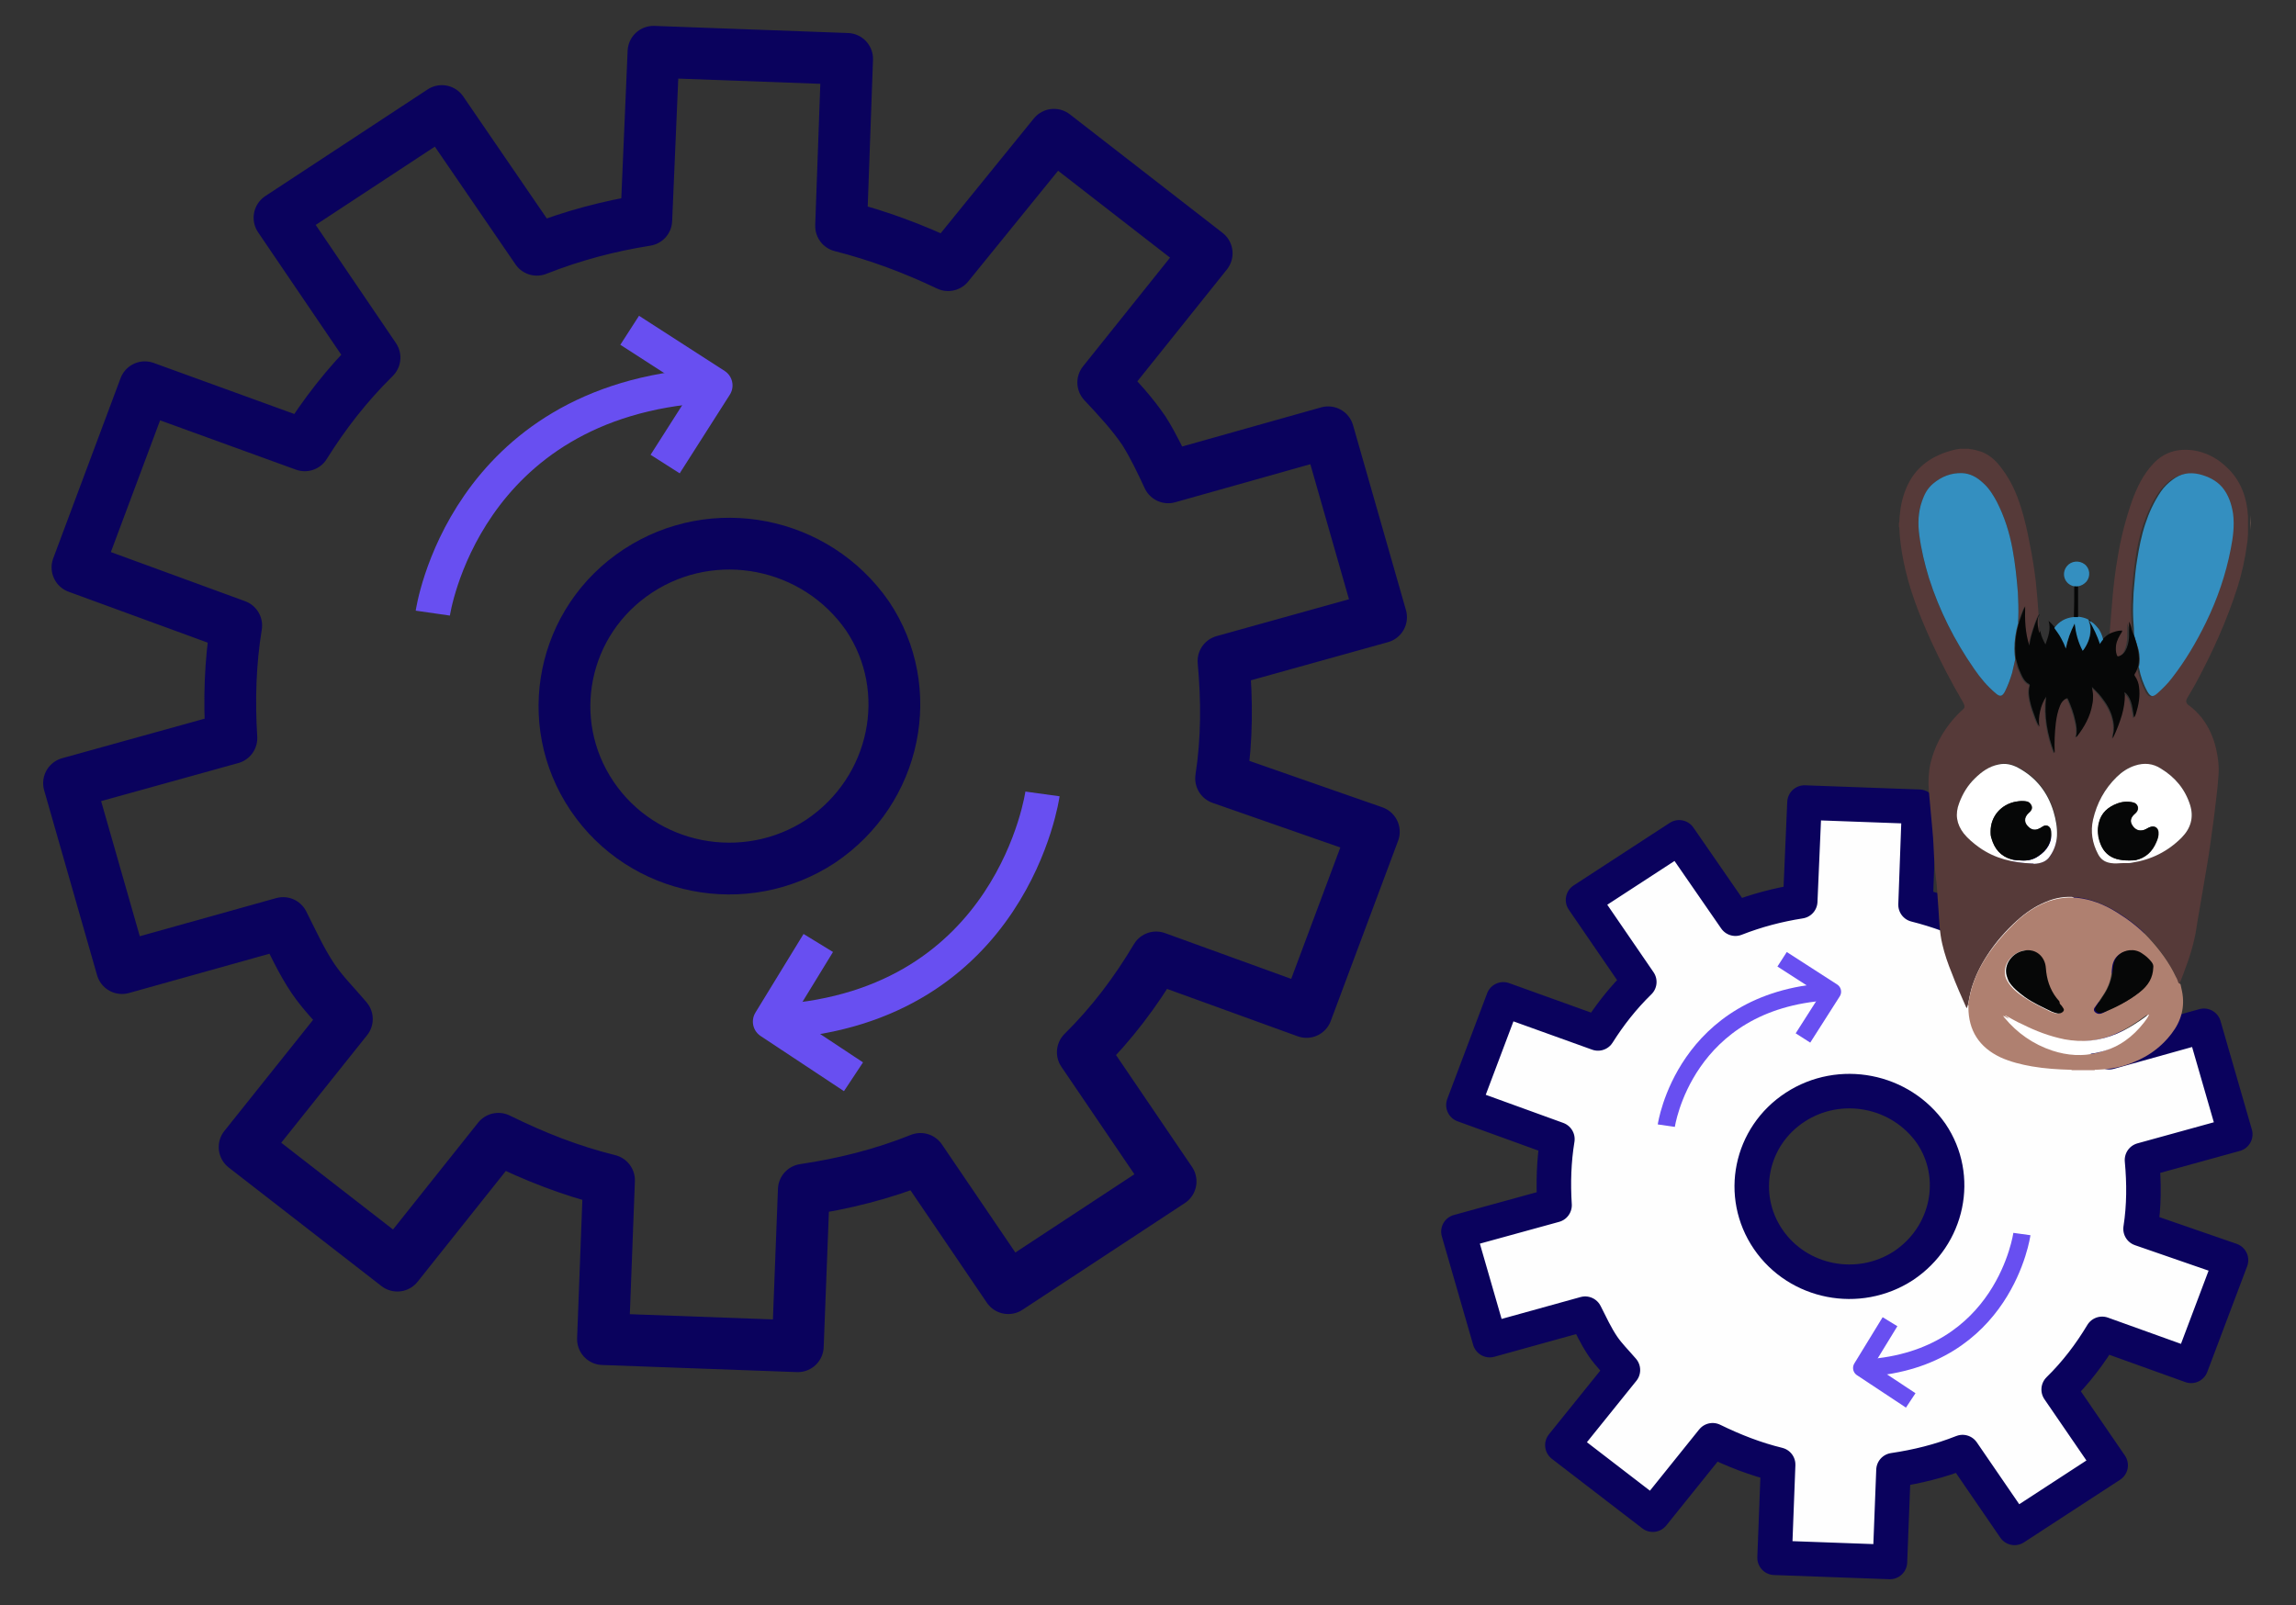 <?xml version="1.0" encoding="UTF-8"?>
<svg width="133px" height="93px" viewBox="0 0 133 93" version="1.1" xmlns="http://www.w3.org/2000/svg" xmlns:xlink="http://www.w3.org/1999/xlink">
    <rect x="0" y="0" width="133" height="93" fill="#333333" stroke="none"/>
    <!-- Generator: Sketch 52.5 (67469) - http://www.bohemiancoding.com/sketch -->
    <title>BG - Ad 02</title>
    <desc>Created with Sketch.</desc>
    <g id="BG---Ad-02" stroke="none" stroke-width="1" fill="none" fill-rule="evenodd">
        <g id="Automation-Copy-2" transform="translate(4, 3)" stroke-linejoin="round">
            <path d="M62.277,21.978 C61.58,20.948 60.744,20.055 59.908,19.162 L65.899,11.676 L57.052,4.808 L50.922,12.363 C48.902,11.401 46.882,10.646 44.722,10.096 L45.071,0.412 L33.855,0 L33.437,9.753 C31.278,10.096 29.188,10.646 27.098,11.47 L21.595,3.434 L12.191,9.615 L17.694,17.72 C16.092,19.299 14.768,21.016 13.654,22.802 L4.389,19.437 L0.488,29.876 L9.683,33.242 C9.335,35.371 9.265,37.569 9.404,39.766 L0,42.376 L3.065,53.091 L12.4,50.481 C12.957,51.58 13.445,52.679 14.141,53.709 C14.698,54.533 15.395,55.22 16.092,56.044 L10.17,63.462 L19.017,70.33 L24.869,62.981 C26.959,64.011 29.049,64.835 31.278,65.385 L30.929,74.588 L42.214,75 L42.563,65.934 C44.862,65.591 47.091,65.041 49.32,64.148 L54.405,71.635 L63.809,65.453 L58.724,57.967 C60.396,56.319 61.789,54.464 62.973,52.473 L71.681,55.632 L75.582,45.192 L66.735,42.102 C67.083,39.835 67.083,37.569 66.874,35.302 L76,32.761 L72.935,22.047 L63.67,24.657 C63.252,23.764 62.834,22.871 62.277,21.978 Z M43.538,45.742 C39.149,48.626 33.228,47.459 30.302,43.132 C27.377,38.805 28.561,32.967 32.95,30.082 C37.338,27.198 43.259,28.365 46.255,32.692 C49.111,36.951 47.927,42.788 43.538,45.742 Z" id="Shape" stroke="#0A025D" stroke-width="3"></path>
            <g id="Group" transform="translate(21, 16)" stroke="#684FF1" stroke-width="2">
                <path d="M16.008,3.332 C1.842,4.216 0.071,16.524 0.071,16.524" id="Path"></path>
                <polyline id="Path" points="11.475 0.136 16.433 3.332 13.529 7.888"></polyline>
            </g>
            <g id="Group" transform="translate(40, 43)" stroke="#684FF1" stroke-width="2">
                <path d="M1.088,13.192 C14.688,12.308 16.388,0 16.388,0" id="Path"></path>
                <polyline id="Path" points="5.44 16.388 0.612 13.192 3.4 8.636"></polyline>
            </g>
        </g>
        <g id="Automation-Copy-3" transform="translate(84, 46)" stroke-linejoin="round">
            <path d="M37.357,13.394 C36.944,12.789 36.449,12.266 35.954,11.742 L39.501,7.35 L34.263,3.321 L30.633,7.753 C29.437,7.189 28.241,6.745 26.962,6.423 L27.169,0.742 L20.528,0.5 L20.281,6.222 C19.002,6.423 17.764,6.745 16.527,7.229 L13.269,2.515 L7.7,6.141 L10.959,10.896 C10.01,11.822 9.226,12.83 8.567,13.877 L3.081,11.903 L0.771,18.027 L6.215,20.002 C6.009,21.251 5.968,22.54 6.05,23.83 L0.482,25.361 L2.297,31.647 L7.824,30.115 C8.154,30.76 8.443,31.405 8.855,32.009 C9.185,32.493 9.598,32.896 10.01,33.379 L6.504,37.731 L11.742,41.76 L15.207,37.449 C16.445,38.053 17.682,38.537 19.002,38.859 L18.796,44.258 L25.478,44.5 L25.684,39.181 C27.045,38.98 28.365,38.658 29.685,38.134 L32.696,42.526 L38.264,38.899 L35.253,34.507 C36.243,33.54 37.068,32.452 37.769,31.284 L42.925,33.137 L45.235,27.013 L39.996,25.2 C40.203,23.87 40.203,22.54 40.079,21.211 L45.482,19.72 L43.667,13.434 L38.182,14.965 C37.934,14.441 37.687,13.918 37.357,13.394 Z M26.261,27.335 C23.663,29.027 20.157,28.342 18.424,25.804 C16.692,23.266 17.393,19.841 19.992,18.148 C22.59,16.456 26.096,17.141 27.87,19.679 C29.561,22.178 28.86,25.603 26.261,27.335 Z" id="Shape" stroke="#0A025D" stroke-width="2" fill="#FEFEFE"></path>
            <g id="Group" transform="translate(12.482, 9.5)" stroke="#684FF1">
                <path d="M9.417,1.96 C1.083,2.48 0.042,9.72 0.042,9.72" id="Path"></path>
                <polyline id="Path" points="6.75 0.08 9.667 1.96 7.958 4.64"></polyline>
            </g>
            <g id="Group" transform="translate(23.482, 25.5)" stroke="#684FF1">
                <path d="M0.64,7.76 C8.64,7.24 9.64,0 9.64,0" id="Path"></path>
                <polyline id="Path" points="3.2 9.64 0.36 7.76 2 5.08"></polyline>
            </g>
        </g>
        <g id="Group-Copy-7" transform="translate(110, 26)">
            <path d="M3.555,-2.20268248e-13 C3.733,-2.20268248e-13 3.889,-2.20268248e-13 4.066,-2.20268248e-13 C4.089,0.022 4.111,0.022 4.133,0.022 C4.355,0.043 4.555,0.109 4.777,0.174 C5.289,0.369 5.666,0.739 5.977,1.173 C6.488,1.847 6.822,2.607 7.066,3.389 C7.288,4.085 7.444,4.801 7.577,5.519 C7.733,6.257 7.844,6.996 7.933,7.735 C7.999,8.365 8.044,8.973 8.088,9.603 C7.933,9.864 7.844,10.146 7.755,10.429 C7.644,10.755 7.555,11.08 7.511,11.428 C7.266,10.689 7.244,9.929 7.266,9.147 C7.111,9.451 7,9.777 6.911,10.081 C6.911,9.994 6.911,9.907 6.911,9.842 C6.911,9.342 6.911,8.843 6.888,8.321 C6.844,7.474 6.733,6.627 6.577,5.801 C6.4,4.845 6.111,3.933 5.666,3.063 C5.444,2.651 5.2,2.26 4.844,1.955 C4.511,1.651 4.133,1.434 3.666,1.412 C3.022,1.391 2.466,1.608 1.978,2.021 C1.667,2.281 1.489,2.651 1.333,3.042 C1.089,3.672 1.089,4.345 1.178,4.997 C1.289,5.844 1.467,6.67 1.733,7.474 C2.311,9.364 3.222,11.124 4.355,12.753 C4.711,13.275 5.111,13.753 5.6,14.166 C5.844,14.383 5.977,14.361 6.133,14.079 C6.333,13.731 6.466,13.362 6.555,12.992 C6.622,12.732 6.688,12.471 6.733,12.21 C6.8,12.428 6.822,12.645 6.933,12.862 C7.066,13.166 7.177,13.514 7.511,13.688 C7.533,13.709 7.555,13.731 7.533,13.774 C7.444,14.079 7.488,14.383 7.555,14.687 C7.622,15.013 7.733,15.317 7.844,15.6 C7.911,15.795 7.999,15.969 8.088,16.143 C8.022,15.838 8.044,15.534 8.133,15.252 C8.199,14.948 8.311,14.665 8.488,14.405 C8.355,15.513 8.555,16.599 8.955,17.663 C8.955,17.62 8.977,17.62 8.977,17.62 C8.977,17.055 8.977,16.49 9.044,15.925 C9.088,15.578 9.133,15.252 9.288,14.926 C9.377,14.752 9.466,14.6 9.644,14.513 C9.688,14.492 9.733,14.492 9.755,14.557 C9.933,14.97 10.088,15.382 10.177,15.817 C10.244,16.099 10.288,16.382 10.222,16.686 C10.222,16.708 10.199,16.729 10.222,16.729 C10.244,16.729 10.266,16.708 10.288,16.686 C10.71,16.143 11.021,15.534 11.155,14.861 C11.177,14.687 11.199,14.513 11.199,14.339 C11.199,14.166 11.155,14.014 11.133,13.84 C11.333,14.014 11.51,14.187 11.666,14.405 C11.977,14.796 12.221,15.209 12.332,15.665 C12.399,15.904 12.421,16.143 12.399,16.403 C12.377,16.555 12.332,16.686 12.332,16.838 C12.332,16.838 12.332,16.86 12.31,16.86 L12.31,16.838 C12.332,16.816 12.355,16.794 12.355,16.751 C12.555,16.338 12.71,15.925 12.844,15.491 C12.955,15.1 13.021,14.709 13.021,14.296 C13.021,14.252 13.021,14.209 12.999,14.144 C13.088,14.187 13.132,14.252 13.177,14.318 C13.355,14.535 13.399,14.796 13.466,15.078 C13.51,15.252 13.532,15.447 13.555,15.621 C13.599,15.534 13.621,15.447 13.666,15.382 C13.821,14.883 13.91,14.383 13.843,13.861 C13.821,13.622 13.732,13.405 13.599,13.21 C13.555,13.166 13.577,13.123 13.599,13.079 C13.666,12.949 13.732,12.84 13.777,12.688 C13.777,12.71 13.777,12.71 13.799,12.732 C13.91,13.21 14.066,13.666 14.288,14.1 C14.466,14.405 14.599,14.426 14.866,14.187 C15.177,13.927 15.443,13.622 15.71,13.296 C16.488,12.319 17.11,11.232 17.665,10.103 C18.332,8.734 18.821,7.3 19.11,5.823 C19.243,5.149 19.332,4.476 19.243,3.78 C19.176,3.216 18.976,2.716 18.621,2.26 C18.288,1.847 17.821,1.629 17.288,1.499 C16.732,1.369 16.221,1.477 15.754,1.803 C15.488,1.999 15.266,2.238 15.066,2.498 C14.666,3.085 14.377,3.737 14.155,4.389 C13.932,5.062 13.777,5.758 13.688,6.453 C13.621,6.974 13.555,7.496 13.51,8.017 C13.488,8.256 13.466,8.517 13.466,8.756 C13.444,9.168 13.444,9.56 13.466,9.972 C13.466,10.255 13.51,10.559 13.51,10.841 C13.444,10.689 13.399,10.537 13.332,10.385 C13.288,10.298 13.244,10.19 13.221,10.103 C13.244,10.364 13.221,10.624 13.221,10.885 C13.221,11.146 13.177,11.385 13.088,11.624 C12.999,11.841 12.888,12.015 12.644,12.102 C12.577,12.123 12.532,12.123 12.51,12.036 C12.444,11.841 12.444,11.667 12.466,11.472 C12.51,11.189 12.644,10.95 12.799,10.711 C12.821,10.689 12.844,10.668 12.821,10.646 C12.799,10.624 12.777,10.624 12.755,10.624 C12.555,10.624 12.377,10.689 12.199,10.755 C12.266,10.016 12.31,9.277 12.377,8.56 C12.444,7.822 12.532,7.061 12.666,6.322 C12.844,5.193 13.132,4.085 13.51,2.998 C13.799,2.216 14.155,1.477 14.732,0.869 C15.354,0.196 16.132,-0.022 17.021,0.087 C17.754,0.196 18.399,0.521 18.932,1.021 C19.799,1.803 20.154,2.803 20.221,3.933 C20.221,4.215 20.221,4.497 20.221,4.78 C20.221,5.04 20.199,5.323 20.154,5.584 C20.043,6.409 19.865,7.213 19.621,7.995 C18.999,9.951 18.154,11.819 17.177,13.622 C17.021,13.905 16.865,14.166 16.71,14.426 C16.599,14.622 16.621,14.73 16.777,14.861 C16.799,14.883 16.821,14.883 16.843,14.904 C17.11,15.1 17.332,15.339 17.532,15.578 C17.954,16.121 18.221,16.729 18.376,17.403 C18.488,17.902 18.554,18.424 18.51,18.924 C18.488,19.315 18.443,19.706 18.399,20.097 C18.354,20.531 18.288,20.966 18.243,21.401 C18.177,21.944 18.088,22.465 18.021,23.008 C17.932,23.703 17.799,24.377 17.688,25.072 C17.577,25.724 17.465,26.376 17.354,27.028 C17.265,27.484 17.221,27.962 17.11,28.418 C16.91,29.309 16.577,30.178 16.243,31.025 C16.221,31.003 16.221,30.982 16.199,30.938 C16.154,30.808 16.11,30.699 16.043,30.569 C15.621,29.722 15.088,28.961 14.443,28.288 C13.91,27.723 13.288,27.245 12.621,26.832 C11.888,26.398 11.133,26.072 10.266,25.985 C9.666,25.92 9.088,26.006 8.533,26.245 C7.888,26.506 7.355,26.875 6.844,27.332 C6.177,27.94 5.6,28.592 5.111,29.352 C4.711,29.961 4.4,30.612 4.2,31.286 C4.111,31.59 4.066,31.894 4,32.199 C3.977,32.264 3.955,32.329 3.933,32.416 C3.911,32.394 3.911,32.372 3.889,32.351 C3.6,31.699 3.311,31.047 3.066,30.395 C2.844,29.852 2.644,29.287 2.511,28.701 C2.355,28.049 2.333,27.354 2.289,26.68 C2.267,26.267 2.222,25.833 2.2,25.42 C2.178,25.072 2.111,24.703 2.089,24.355 C2.044,23.899 2.022,23.421 2,22.943 C1.978,22.4 1.911,21.857 1.867,21.314 C1.822,20.814 1.778,20.336 1.733,19.836 C1.689,19.293 1.711,18.772 1.822,18.25 C2.044,17.294 2.489,16.447 3.133,15.686 C3.311,15.491 3.489,15.295 3.689,15.121 C3.822,15.013 3.822,14.926 3.755,14.774 C3.733,14.752 3.733,14.73 3.711,14.687 C3.022,13.514 2.4,12.319 1.844,11.102 C1.155,9.581 0.556,8.039 0.244,6.409 C0.133,5.823 0.044,5.214 0.022,4.606 C0.022,4.584 0.044,4.562 -2.25597319e-13,4.541 C-2.25597319e-13,4.454 -2.25597319e-13,4.367 -2.25597319e-13,4.28 C0.022,4.28 0.022,4.258 0.022,4.237 C0.022,4.041 0.044,3.867 0.067,3.672 C0.133,3.085 0.289,2.52 0.556,1.999 C1.067,0.999 1.933,0.413 3.022,0.109 C3.244,0.043 3.4,0.022 3.555,-2.20268248e-13 Z M12.999,24.008 C13.088,24.008 13.177,24.008 13.244,24.008 C13.332,24.008 13.421,23.986 13.488,23.986 C14.621,23.812 15.577,23.334 16.377,22.53 C16.91,21.987 17.088,21.357 16.865,20.64 C16.577,19.727 15.999,19.032 15.177,18.533 C14.71,18.25 14.177,18.207 13.666,18.359 C13.266,18.489 12.91,18.706 12.621,19.011 C11.91,19.706 11.466,20.531 11.244,21.487 C11.088,22.183 11.199,22.856 11.533,23.486 C11.688,23.79 11.932,23.964 12.288,24.008 C12.51,24.029 12.755,23.986 12.999,24.008 Z M7.688,24.029 C7.755,24.029 7.799,24.029 7.844,24.029 C8.222,24.029 8.555,23.921 8.777,23.573 C8.999,23.204 9.133,22.813 9.177,22.4 C9.222,21.922 9.11,21.466 8.977,21.009 C8.644,19.901 7.999,19.032 6.933,18.467 C6.577,18.272 6.2,18.185 5.8,18.272 C5.244,18.402 4.822,18.706 4.422,19.076 C4,19.489 3.711,19.966 3.511,20.51 C3.266,21.14 3.355,21.726 3.778,22.27 C4.022,22.595 4.333,22.856 4.666,23.073 C5.577,23.747 6.622,23.986 7.688,24.029 Z" id="Shape" fill="#563A39" fill-rule="nonzero"></path>
            <path d="M16.311,31.03 C16.333,31.16 16.377,31.312 16.4,31.442 C16.577,32.333 16.355,33.159 15.8,33.876 C15.111,34.788 14.2,35.375 13.111,35.723 C12.555,35.897 12,35.962 11.422,35.983 C11.4,35.983 11.355,35.962 11.333,36.005 C10.889,36.005 10.467,36.005 10.022,36.005 C10,35.983 9.978,35.983 9.956,35.983 C9.2,35.962 8.467,35.918 7.711,35.788 C7.089,35.679 6.467,35.527 5.889,35.266 C4.645,34.68 4.023,33.702 4.023,32.355 C4.023,32.312 4.045,32.268 4,32.225 C4.067,31.92 4.112,31.616 4.2,31.312 C4.4,30.617 4.711,29.965 5.111,29.378 C5.6,28.64 6.2,27.966 6.845,27.358 C7.333,26.902 7.889,26.532 8.533,26.272 C9.089,26.054 9.667,25.967 10.267,26.011 C11.133,26.098 11.889,26.402 12.622,26.858 C13.289,27.271 13.911,27.749 14.444,28.314 C15.089,29.009 15.644,29.748 16.044,30.595 C16.111,30.704 16.155,30.834 16.2,30.964 C16.266,30.964 16.266,31.008 16.311,31.03 Z M14.377,32.811 C14.355,32.811 14.333,32.833 14.289,32.855 C13.733,33.267 13.155,33.637 12.511,33.919 C11.533,34.332 10.533,34.441 9.489,34.245 C8.622,34.093 7.822,33.767 7.045,33.376 C6.711,33.202 6.378,33.028 6.045,32.855 C6.045,32.898 6.089,32.92 6.111,32.963 C6.845,33.854 7.778,34.506 8.889,34.875 C9.756,35.158 10.644,35.223 11.555,34.984 C12.6,34.701 13.4,34.115 14.044,33.289 C14.2,33.137 14.311,32.985 14.377,32.811 Z M14.666,30.117 C14.689,29.987 14.644,29.878 14.555,29.77 C14.422,29.574 14.222,29.422 14.022,29.292 C13.578,28.987 13,29.053 12.644,29.4 C12.422,29.617 12.355,29.9 12.333,30.182 C12.311,30.704 12.133,31.203 11.844,31.638 C11.689,31.877 11.533,32.116 11.355,32.355 C11.244,32.485 11.289,32.616 11.444,32.703 C11.555,32.768 11.667,32.746 11.778,32.703 C12.533,32.377 13.266,32.007 13.911,31.508 C14.377,31.138 14.644,30.704 14.666,30.117 Z M6.134,30.313 C6.134,30.508 6.178,30.682 6.289,30.856 C6.511,31.247 6.867,31.529 7.222,31.768 C7.711,32.094 8.245,32.355 8.778,32.616 C8.889,32.659 9,32.703 9.111,32.724 C9.244,32.768 9.333,32.703 9.422,32.637 C9.489,32.594 9.511,32.529 9.467,32.442 C9.422,32.355 9.378,32.29 9.311,32.225 C9.289,32.203 9.244,32.159 9.244,32.116 C9.244,32.051 9.222,32.007 9.178,31.964 C9.133,31.92 9.111,31.877 9.067,31.834 C8.667,31.312 8.489,30.725 8.445,30.095 C8.4,29.422 7.845,28.987 7.222,29.074 C6.622,29.205 6.134,29.726 6.134,30.313 Z" id="Shape" fill="#AF8070" fill-rule="nonzero"></path>
            <path d="M20.354,3.867 C20.354,3.867 20.376,3.867 20.354,3.867 C20.376,4.15 20.376,4.432 20.376,4.715 C20.354,4.432 20.354,4.15 20.354,3.867 Z" id="Path" fill="#AF8070"></path>
            <path d="M6.733,12.21 C6.666,12.471 6.622,12.732 6.555,12.992 C6.444,13.362 6.311,13.731 6.133,14.079 C5.977,14.361 5.844,14.383 5.6,14.166 C5.111,13.753 4.711,13.275 4.355,12.753 C3.222,11.124 2.333,9.364 1.733,7.474 C1.489,6.67 1.289,5.844 1.178,4.997 C1.089,4.345 1.111,3.672 1.333,3.042 C1.467,2.651 1.644,2.303 1.978,2.021 C2.467,1.608 3.022,1.391 3.666,1.412 C4.133,1.434 4.511,1.651 4.844,1.955 C5.2,2.26 5.444,2.651 5.666,3.063 C6.111,3.933 6.4,4.845 6.577,5.801 C6.733,6.648 6.822,7.474 6.888,8.321 C6.911,8.821 6.933,9.321 6.911,9.842 C6.911,9.929 6.888,10.016 6.911,10.081 C6.911,10.103 6.888,10.146 6.888,10.168 C6.755,10.646 6.688,11.124 6.688,11.602 C6.688,11.819 6.711,12.015 6.733,12.21 Z" id="Path" fill="#348FC0"></path>
            <path d="M13.621,10.82 C13.621,10.537 13.599,10.233 13.577,9.951 C13.555,9.538 13.555,9.147 13.577,8.734 C13.577,8.495 13.599,8.234 13.621,7.995 C13.666,7.474 13.71,6.952 13.799,6.431 C13.91,5.736 14.043,5.04 14.266,4.367 C14.488,3.693 14.777,3.063 15.177,2.477 C15.354,2.216 15.599,1.977 15.866,1.782 C16.332,1.434 16.821,1.347 17.399,1.477 C17.91,1.608 18.376,1.825 18.732,2.238 C19.088,2.672 19.265,3.194 19.354,3.759 C19.443,4.454 19.354,5.127 19.221,5.801 C18.932,7.3 18.443,8.712 17.777,10.081 C17.221,11.211 16.599,12.275 15.821,13.275 C15.577,13.601 15.288,13.883 14.977,14.165 C14.71,14.405 14.577,14.383 14.399,14.079 C14.155,13.644 13.999,13.188 13.91,12.71 C13.91,12.688 13.91,12.688 13.888,12.666 C13.977,12.341 13.955,11.993 13.888,11.667 C13.799,11.385 13.71,11.102 13.621,10.82 Z" id="Path" fill="#348FC0"></path>
            <path d="M13.621,10.82 C13.71,11.102 13.799,11.363 13.843,11.645 C13.91,11.971 13.932,12.319 13.843,12.645 C13.799,12.775 13.755,12.905 13.666,13.036 C13.643,13.079 13.621,13.101 13.666,13.166 C13.799,13.362 13.888,13.579 13.91,13.818 C13.977,14.339 13.888,14.839 13.732,15.339 C13.71,15.426 13.666,15.513 13.621,15.578 C13.599,15.404 13.555,15.209 13.532,15.035 C13.488,14.774 13.421,14.513 13.244,14.274 C13.199,14.209 13.132,14.144 13.066,14.101 C13.066,14.166 13.066,14.209 13.088,14.252 C13.088,14.665 13.021,15.056 12.91,15.447 C12.777,15.882 12.621,16.295 12.421,16.708 C12.399,16.729 12.399,16.751 12.377,16.794 C12.377,16.642 12.421,16.512 12.444,16.36 C12.466,16.099 12.444,15.86 12.377,15.621 C12.266,15.143 11.999,14.73 11.71,14.361 C11.555,14.166 11.355,13.97 11.177,13.796 C11.199,13.97 11.244,14.122 11.244,14.296 C11.244,14.47 11.244,14.644 11.199,14.817 C11.088,15.491 10.755,16.099 10.333,16.642 C10.31,16.664 10.31,16.686 10.266,16.686 C10.244,16.686 10.244,16.664 10.266,16.642 C10.333,16.36 10.288,16.056 10.222,15.773 C10.133,15.339 9.977,14.926 9.799,14.513 C9.777,14.448 9.733,14.448 9.688,14.47 C9.51,14.557 9.399,14.709 9.333,14.883 C9.199,15.209 9.133,15.534 9.088,15.882 C9.022,16.447 8.999,17.012 9.022,17.577 C9.022,17.577 9.022,17.598 8.999,17.62 C8.599,16.555 8.399,15.491 8.533,14.361 C8.355,14.622 8.244,14.904 8.177,15.209 C8.111,15.513 8.088,15.795 8.133,16.099 C8.022,15.925 7.955,15.73 7.888,15.556 C7.777,15.252 7.666,14.948 7.599,14.644 C7.533,14.339 7.488,14.035 7.577,13.731 C7.577,13.688 7.577,13.666 7.555,13.644 C7.222,13.47 7.111,13.123 6.977,12.819 C6.888,12.623 6.844,12.384 6.777,12.167 C6.755,11.971 6.733,11.776 6.733,11.58 C6.733,11.102 6.8,10.624 6.933,10.146 C6.933,10.124 6.955,10.081 6.955,10.059 C7.066,9.755 7.155,9.451 7.311,9.125 C7.288,9.907 7.311,10.668 7.555,11.406 C7.599,11.059 7.688,10.733 7.799,10.407 C7.888,10.124 7.999,9.842 8.133,9.581 C8.133,9.603 8.133,9.625 8.133,9.647 L8.111,9.668 C8.066,9.886 8.066,10.103 8.111,10.298 C8.133,10.407 8.133,10.516 8.199,10.624 C8.244,10.863 8.355,11.102 8.488,11.341 C8.644,10.885 8.822,10.45 8.666,9.973 C8.799,10.081 8.91,10.211 9.022,10.342 C9.155,10.537 9.31,10.733 9.422,10.95 C9.533,11.146 9.599,11.341 9.688,11.537 C9.777,11.037 9.955,10.559 10.199,10.081 C10.266,10.646 10.399,11.167 10.666,11.667 C10.733,11.58 10.799,11.493 10.844,11.406 C11.066,11.015 11.177,10.602 11.088,10.168 C11.066,10.081 11.021,9.994 11.021,9.907 L11.044,9.907 C11.31,10.32 11.51,10.776 11.666,11.254 C11.71,11.146 11.777,11.081 11.844,10.994 C11.977,10.863 12.132,10.733 12.31,10.668 C12.488,10.602 12.666,10.537 12.866,10.537 C12.888,10.537 12.932,10.516 12.932,10.559 C12.932,10.581 12.91,10.602 12.91,10.624 C12.755,10.863 12.621,11.102 12.577,11.385 C12.555,11.58 12.555,11.776 12.621,11.95 C12.644,12.037 12.688,12.037 12.755,12.015 C12.999,11.928 13.11,11.754 13.199,11.537 C13.288,11.298 13.332,11.059 13.332,10.798 C13.332,10.537 13.332,10.277 13.332,10.016 C13.377,10.103 13.421,10.211 13.443,10.298 C13.488,10.537 13.555,10.689 13.621,10.82 Z" id="Path" fill="#060707"></path>
            <path d="M12.999,24.008 C12.755,24.008 12.532,24.051 12.288,24.008 C11.933,23.964 11.688,23.79 11.533,23.486 C11.199,22.856 11.088,22.183 11.244,21.487 C11.466,20.531 11.91,19.706 12.621,19.011 C12.91,18.728 13.266,18.489 13.666,18.359 C14.199,18.185 14.71,18.228 15.177,18.533 C15.999,19.032 16.577,19.727 16.866,20.64 C17.088,21.357 16.91,21.987 16.377,22.53 C15.577,23.334 14.621,23.812 13.488,23.986 C13.399,24.008 13.31,24.008 13.244,24.008 C13.155,24.008 13.088,24.008 12.999,24.008 Z M13.31,23.855 C13.466,23.855 13.599,23.855 13.732,23.834 C14.31,23.703 14.688,23.334 14.91,22.813 C14.999,22.617 15.066,22.422 15.043,22.204 C15.021,21.944 14.799,21.813 14.555,21.922 C14.488,21.944 14.443,21.965 14.377,22.009 C14.31,22.052 14.243,22.074 14.177,22.096 C13.932,22.161 13.71,22.074 13.555,21.857 C13.399,21.639 13.399,21.444 13.577,21.248 C13.621,21.183 13.688,21.14 13.755,21.075 C13.955,20.857 13.843,20.553 13.555,20.488 C13.244,20.423 12.955,20.445 12.666,20.553 C12.132,20.749 11.733,21.118 11.599,21.661 C11.488,22.096 11.555,22.53 11.71,22.943 C11.866,23.356 12.177,23.638 12.621,23.769 C12.844,23.834 13.088,23.855 13.31,23.855 Z" id="Shape" fill="#FFFFFF" fill-rule="nonzero"></path>
            <path d="M7.688,24.029 C6.6,23.986 5.555,23.747 4.644,23.095 C4.311,22.856 4,22.595 3.755,22.291 C3.333,21.748 3.244,21.162 3.489,20.531 C3.689,19.988 3.977,19.51 4.4,19.098 C4.8,18.706 5.222,18.402 5.777,18.294 C6.177,18.207 6.555,18.294 6.911,18.489 C7.955,19.054 8.622,19.923 8.955,21.031 C9.088,21.487 9.177,21.944 9.155,22.422 C9.133,22.834 8.999,23.247 8.755,23.595 C8.555,23.921 8.222,24.029 7.822,24.051 C7.799,24.029 7.755,24.029 7.688,24.029 Z M5.311,22.183 C5.311,22.226 5.311,22.313 5.333,22.4 C5.333,22.465 5.355,22.53 5.377,22.574 C5.533,23.182 5.911,23.616 6.533,23.79 C6.711,23.834 6.911,23.834 7.111,23.855 C7.466,23.877 7.777,23.812 8.066,23.616 C8.599,23.269 8.888,22.791 8.822,22.161 C8.799,21.9 8.577,21.705 8.288,21.922 C8.244,21.965 8.177,21.987 8.133,22.009 C7.933,22.096 7.755,22.096 7.577,21.965 C7.244,21.705 7.222,21.379 7.533,21.096 C7.555,21.075 7.599,21.053 7.622,21.009 C7.733,20.879 7.755,20.749 7.644,20.597 C7.577,20.488 7.466,20.423 7.333,20.423 C7.155,20.401 6.977,20.401 6.8,20.445 C5.911,20.597 5.289,21.314 5.311,22.183 Z" id="Shape" fill="#FFFFFF" fill-rule="nonzero"></path>
            <path d="M14.732,30.069 C14.71,30.656 14.443,31.09 13.977,31.46 C13.332,31.981 12.599,32.351 11.844,32.655 C11.732,32.698 11.621,32.72 11.51,32.655 C11.355,32.568 11.333,32.459 11.421,32.307 C11.599,32.068 11.755,31.829 11.91,31.59 C12.199,31.134 12.355,30.656 12.399,30.134 C12.421,29.852 12.488,29.57 12.71,29.352 C13.066,29.005 13.666,28.94 14.088,29.244 C14.288,29.374 14.466,29.526 14.621,29.722 C14.71,29.83 14.755,29.939 14.732,30.069 Z" id="Path" fill="#060707"></path>
            <path d="M6.2,30.265 C6.2,29.678 6.688,29.157 7.288,29.07 C7.933,28.961 8.466,29.417 8.511,30.091 C8.555,30.721 8.733,31.308 9.133,31.829 C9.177,31.872 9.199,31.916 9.244,31.959 C9.288,32.003 9.31,32.046 9.31,32.111 C9.31,32.155 9.355,32.198 9.377,32.22 C9.444,32.285 9.488,32.372 9.533,32.437 C9.577,32.503 9.555,32.568 9.488,32.633 C9.399,32.698 9.31,32.742 9.177,32.72 C9.066,32.698 8.955,32.655 8.844,32.611 C8.311,32.35 7.777,32.111 7.288,31.764 C6.933,31.503 6.577,31.221 6.355,30.851 C6.266,30.634 6.2,30.46 6.2,30.265 Z" id="Path" fill="#060707"></path>
            <path d="M6.155,32.828 C6.488,33.002 6.8,33.198 7.155,33.35 C7.933,33.741 8.733,34.045 9.599,34.219 C10.644,34.414 11.644,34.306 12.621,33.893 C13.266,33.611 13.843,33.241 14.399,32.828 C14.421,32.807 14.443,32.785 14.488,32.785 C14.421,32.959 14.31,33.089 14.199,33.241 C13.555,34.067 12.755,34.675 11.71,34.936 C10.821,35.175 9.933,35.131 9.044,34.827 C7.933,34.458 7,33.828 6.266,32.915 C6.2,32.894 6.155,32.872 6.155,32.828 Z" id="Path" fill="#FFFFFF"></path>
            <path d="M10.999,9.951 C10.999,10.038 11.044,10.124 11.066,10.211 C11.133,10.646 11.044,11.059 10.821,11.45 C10.777,11.537 10.71,11.624 10.644,11.71 C10.377,11.211 10.244,10.689 10.177,10.124 C9.933,10.602 9.755,11.08 9.666,11.58 C9.599,11.385 9.51,11.189 9.399,10.993 C9.288,10.776 9.133,10.581 8.999,10.385 C9.266,10.016 9.644,9.799 10.088,9.755 C10.11,9.755 10.133,9.755 10.155,9.733 C10.244,9.733 10.31,9.733 10.399,9.733 C10.599,9.755 10.777,9.799 10.955,9.886 C10.955,9.907 10.977,9.929 10.999,9.951 Z" id="Path" fill="#348FC0"></path>
            <path d="M10.155,7.973 C9.599,7.865 9.377,7.235 9.733,6.8 C9.977,6.496 10.444,6.453 10.755,6.692 C11.066,6.931 11.11,7.387 10.866,7.691 C10.733,7.843 10.577,7.93 10.377,7.973 C10.31,7.995 10.222,7.973 10.155,7.973 Z" id="Path" fill="#348FC0"></path>
            <path d="M10.155,7.974 C10.221,7.974 10.31,7.995 10.377,7.974 C10.377,8.495 10.377,9.017 10.377,9.538 C10.377,9.603 10.377,9.69 10.377,9.755 C10.288,9.755 10.221,9.755 10.133,9.755 C10.155,9.169 10.155,8.56 10.155,7.974 Z" id="Path" fill="#060707"></path>
            <path d="M11.821,11.059 C11.755,11.146 11.688,11.211 11.644,11.319 C11.488,10.841 11.266,10.385 11.021,9.972 C11.221,10.038 11.355,10.19 11.488,10.342 C11.666,10.537 11.755,10.776 11.821,11.015 C11.821,11.037 11.821,11.037 11.821,11.059 Z" id="Path" fill="#348FC0"></path>
            <path d="M8.155,10.689 C8.088,10.581 8.088,10.472 8.066,10.364 C8.022,10.146 8.022,9.929 8.066,9.733 C8.066,9.712 8.066,9.712 8.088,9.712 C8.111,10.016 8.133,10.342 8.155,10.689 Z" id="Path" fill="#4B3938"></path>
            <path d="M8.622,10.037 C8.622,10.037 8.599,10.037 8.622,10.037 C8.599,10.016 8.622,10.016 8.622,10.037 C8.622,10.016 8.622,10.037 8.622,10.037 Z" id="Path" fill="#060707"></path>
            <path d="M13.31,23.855 C13.066,23.855 12.844,23.834 12.599,23.769 C12.155,23.638 11.866,23.356 11.688,22.943 C11.51,22.53 11.466,22.074 11.577,21.661 C11.71,21.096 12.11,20.749 12.644,20.553 C12.932,20.445 13.244,20.423 13.532,20.488 C13.821,20.531 13.932,20.836 13.732,21.075 C13.688,21.14 13.621,21.183 13.555,21.248 C13.399,21.444 13.377,21.661 13.532,21.857 C13.688,22.096 13.91,22.161 14.155,22.096 C14.221,22.074 14.288,22.052 14.355,22.009 C14.399,21.987 14.466,21.944 14.532,21.922 C14.777,21.835 14.977,21.944 15.021,22.204 C15.043,22.422 14.977,22.617 14.888,22.813 C14.666,23.334 14.288,23.703 13.71,23.834 C13.599,23.855 13.466,23.855 13.31,23.855 Z" id="Path" fill="#060707"></path>
            <path d="M5.311,22.183 C5.311,21.292 5.933,20.597 6.777,20.445 C6.955,20.423 7.133,20.401 7.311,20.423 C7.444,20.445 7.555,20.488 7.622,20.597 C7.711,20.749 7.711,20.879 7.599,21.009 C7.577,21.031 7.533,21.075 7.511,21.096 C7.199,21.379 7.222,21.705 7.555,21.965 C7.733,22.096 7.911,22.117 8.111,22.009 C8.177,21.987 8.222,21.944 8.266,21.922 C8.555,21.705 8.777,21.9 8.799,22.161 C8.866,22.791 8.577,23.269 8.044,23.617 C7.755,23.812 7.444,23.877 7.088,23.856 C6.888,23.834 6.711,23.856 6.511,23.79 C5.888,23.617 5.533,23.182 5.355,22.574 C5.333,22.509 5.333,22.465 5.311,22.4 C5.311,22.335 5.311,22.248 5.311,22.183 Z" id="Path" fill="#060707"></path>
        </g>
    </g>
</svg>